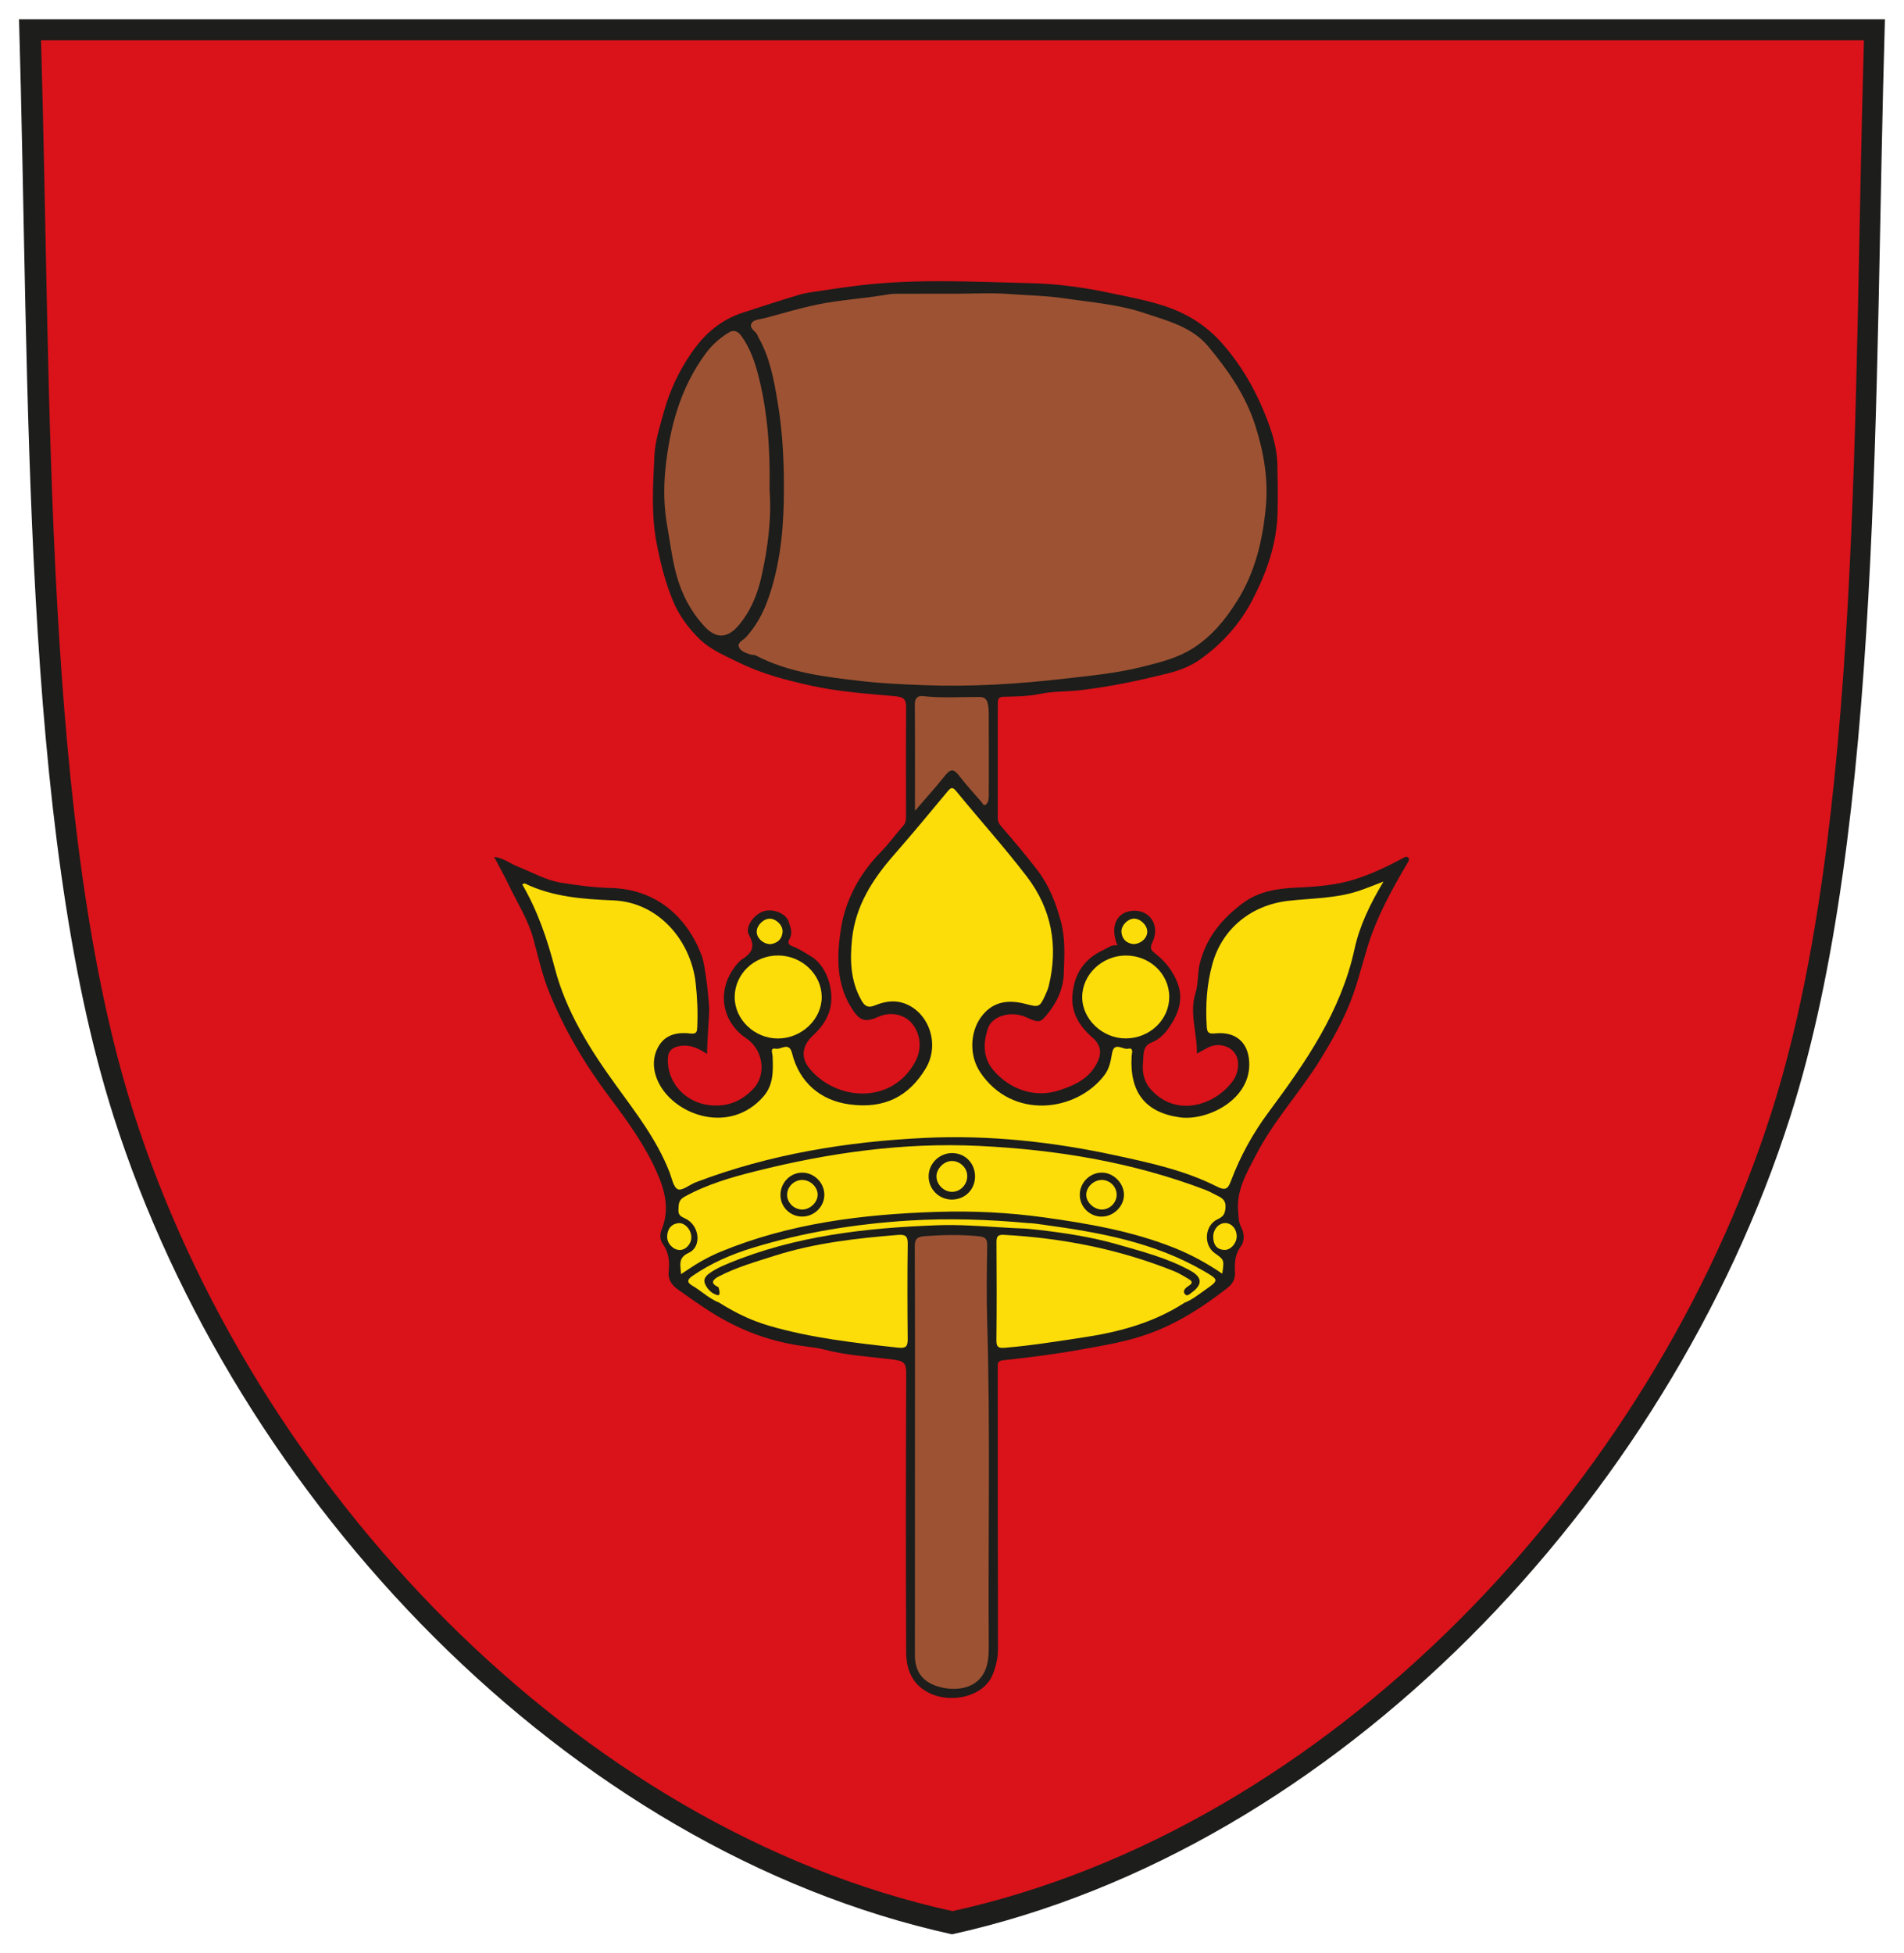 <svg height="512.84" viewBox="0 0 500 512.84" width="500" xmlns="http://www.w3.org/2000/svg" xmlns:xlink="http://www.w3.org/1999/xlink"><clipPath id="a"><path d="m32.598 715.951h104.471v108.506h-104.471z"/></clipPath><g clip-path="url(#a)" transform="matrix(4.724 0 0 -4.724 -151.496 3893.905)"><path d="m0 0h103.724c-.604-20.504-.1-44.836-5.267-61.013-6.805-21.306-25.207-40.715-46.595-45.429-21.387 4.714-39.79 24.123-46.595 45.429-5.167 16.177-4.663 40.509-5.267 61.013" fill="#1d1d1b" transform="translate(33.127 823.21)"/><path d="m0 0c-.875-1.486-1.708-2.999-2.21-4.654-.347-1.143-.623-2.304-1.1-3.409-.433-1-.964-1.939-1.535-2.861-1.114-1.799-2.574-3.365-3.547-5.254-.504-.979-1.104-1.943-1.005-3.126.027-.316.008-.616.176-.928.167-.311.19-.762-.019-1.039-.342-.454-.354-.936-.332-1.439.016-.374-.109-.637-.407-.87-1.351-1.054-2.767-1.978-4.399-2.562-1.22-.438-2.476-.643-3.743-.871-1.445-.26-2.895-.444-4.351-.6-.199-.021-.295-.098-.287-.299.003-.09-.001-.18-.001-.27.002-5.157-.001-10.315.013-15.472.001-.512-.117-.987-.301-1.44-.5-1.225-2.314-1.617-3.532-1.007-.947.474-1.266 1.313-1.271 2.26-.024 5.175-.019 10.351.003 15.526.003.561-.161.667-.704.738-1.273.167-2.562.224-3.817.552-.47.123-.974.163-1.462.239-1.74.269-3.337.891-4.82 1.819-.641.402-1.26.842-1.878 1.28-.348.246-.577.555-.523 1.033.06.535.002 1.056-.336 1.52-.169.233-.151.547-.056.782.458 1.134.187 2.175-.284 3.229-.666 1.493-1.614 2.805-2.586 4.097-1.361 1.806-2.509 3.735-3.362 5.823-.389.953-.622 1.974-.889 2.974-.299 1.12-.927 2.086-1.418 3.116-.226.474-.487.933-.774 1.48.531-.059.887-.372 1.3-.533.801-.311 1.578-.767 2.407-.899.906-.144 1.829-.275 2.764-.296 2.499-.057 4.253-1.564 5.082-3.797.186-.502.409-2.529.404-2.999-.005-.404-.105-1.569-.123-2.426-.498.33-.96.529-1.498.44-.42-.07-.669-.251-.68-.73-.03-1.326.986-2.414 2.322-2.561.99-.109 1.772.217 2.427.907.766.808.542 2.187-.38 2.804-1.361.911-1.683 2.633-.616 4.015.109.141.23.285.376.38.55.357.755.699.381 1.358-.238.418.264 1.144.82 1.315.548.168 1.277-.129 1.408-.633.079-.302.23-.547.009-.949-.084-.151-.04-.285.172-.361.382-.136.717-.37 1.065-.578.886-.53 1.354-2.047.976-3.104-.193-.537-.502-.918-.892-1.281-.602-.559-.703-1.228-.173-1.857 1.517-1.804 4.579-1.97 5.855.392.344.636.351 1.403-.102 2.041-.435.612-1.264.774-1.954.461-.75-.339-1.05-.202-1.493.508-.843 1.352-.805 2.856-.592 4.299.244 1.648 1.022 3.118 2.215 4.338.456.467.841 1.002 1.274 1.493.151.171.143.362.143.553.003 1.995-.011 3.99.007 5.984.005.476-.128.605-.629.649-1.512.135-3.027.238-4.523.557-1.45.308-2.869.679-4.199 1.338-.738.365-1.519.688-2.118 1.266-.637.615-1.163 1.333-1.504 2.163-.422 1.029-.689 2.095-.9 3.193-.311 1.624-.195 3.249-.119 4.863.038.792.299 1.607.519 2.404.336 1.223.865 2.334 1.579 3.354.698.997 1.58 1.773 2.789 2.17 1.049.345 2.099.686 3.156 1.003.385.116.8.157 1.196.219.714.112 1.436.216 2.157.302 3.203.381 6.41.198 9.611.12 1.434-.035 2.881-.235 4.307-.538.981-.208 1.963-.386 2.923-.69 1.303-.413 2.401-1.073 3.324-2.118 1.001-1.132 1.744-2.399 2.313-3.767.389-.936.731-1.914.754-2.953.021-.898.034-1.797.012-2.694-.044-1.723-.6-3.303-1.386-4.819-.704-1.359-1.692-2.464-2.935-3.341-.531-.375-1.149-.607-1.772-.763-1.605-.405-3.22-.745-4.874-.937-.742-.086-1.496-.052-2.219-.202-.691-.145-1.377-.147-2.069-.164-.241-.006-.297-.135-.296-.346.001-2.139-.002-4.277-.002-6.415 0-.166.065-.294.181-.428.692-.803 1.382-1.609 2.026-2.454.652-.856 1.023-1.81 1.3-2.844.263-.979.195-1.951.161-2.924-.026-.765-.331-1.475-.801-2.086-.501-.651-.551-.648-1.308-.306-.795.358-1.874.09-2.112-.64-.256-.787-.291-1.617.323-2.331.873-1.015 2.261-1.561 3.662-1.096.888.296 1.664.659 2.094 1.537.274.561.202.987-.272 1.4-.731.638-1.193 1.391-1.1 2.398.109 1.17.672 1.982 1.72 2.463.242.112.463.314.778.252-.451 1.083-.02 1.926.947 1.929.902.003 1.429-.859.995-1.757-.168-.348-.052-.454.164-.625.537-.423.949-.927 1.213-1.58.378-.935.083-1.731-.416-2.48-.249-.374-.57-.715-1.028-.892-.509-.197-.414-.76-.453-1.114-.051-.462.031-1.01.386-1.428 1.39-1.639 3.598-.987 4.622.435.228.316.343.805.241 1.206-.171.672-.995.959-1.629.633-.184-.094-.364-.197-.626-.339.024 1.169-.437 2.242-.072 3.386.161.506.097 1.075.233 1.62.362 1.449 1.24 2.496 2.394 3.358.878.655 1.911.813 2.968.86 1.1.05 2.204.131 3.253.461.913.288 1.788.702 2.636 1.156.116.062.231.152.332.054.104-.101.014-.214-.054-.329m-75.944 45.76c.591-20.032.098-43.803 5.146-59.607 6.649-20.816 24.627-39.777 45.522-44.383 20.894 4.606 38.873 23.567 45.521 44.383 5.048 15.804 4.555 39.575 5.146 59.607z" fill="#da121a" transform="translate(110.294 776.286)"/><path d="m0 0c1.464.168 2.918.304 4.354.664.984.246 1.957.484 2.819 1.034 1.044.666 1.799 1.588 2.454 2.636 1.007 1.608 1.421 3.386 1.59 5.224.141 1.528-.109 3.015-.582 4.501-.537 1.689-1.507 3.069-2.604 4.394-.922 1.113-2.277 1.438-3.562 1.87-1.451.489-2.983.602-4.484.824-.979.145-1.992.158-2.99.235-1.036.079-2.083.017-3.125.017-1.078 0-2.156.003-3.234-.003-.195-.001-.392-.028-.585-.061-1.243-.211-2.502-.278-3.746-.533-1.011-.207-1.991-.509-2.983-.77-.236-.062-.609-.058-.709-.314-.108-.276.288-.411.364-.664.005-.018.009-.036.018-.051.654-1.14.88-2.391 1.092-3.674.223-1.348.317-2.712.337-4.052.029-1.934-.049-3.886-.552-5.798-.313-1.192-.732-2.284-1.577-3.193-.149-.161-.47-.271-.364-.534.1-.245.404-.322.655-.409.083-.029.189-.004.263-.043 1.868-.976 3.925-1.206 5.963-1.438 1.114-.126 2.248-.176 3.371-.219 2.611-.101 5.214.058 7.817.357" fill="#9d5333" transform="translate(91.219 786.556)"/><path d="m0 0c-2.055-.232-3.682-1.527-4.231-3.504-.314-1.131-.392-2.294-.318-3.469.02-.333.084-.436.468-.397 1.148.116 1.819-.498 1.891-1.541.15-2.144-2.34-3.337-3.855-3.126-1.941.271-2.796 1.421-2.679 3.402.01.16.133.49-.203.414-.294-.067-.774.421-.887-.265-.07-.424-.151-.849-.422-1.205-1.557-2.05-5.132-2.51-6.911.171-.604.909-.57 2.195.045 3.047.573.793 1.38 1.033 2.491.739.744-.196.779-.183 1.101.521.075.161.142.329.184.502.534 2.207.15 4.262-1.222 6.056-1.241 1.623-2.614 3.144-3.908 4.727-.215.264-.305.243-.502.005-.986-1.186-1.969-2.375-2.985-3.535-1.193-1.361-2.135-2.832-2.325-4.687-.121-1.18-.079-2.33.529-3.396.171-.301.348-.433.728-.279.479.193.991.312 1.523.16 1.448-.414 2.158-2.275 1.312-3.668-.92-1.517-2.253-2.261-4.249-1.986-1.599.22-2.772 1.225-3.174 2.837-.166.664-.605.197-.901.256-.346.069-.19-.245-.183-.412.031-.794.065-1.586-.508-2.244-1.839-2.111-4.856-1.084-5.796.707-.352.672-.426 1.439-.01 2.121.391.643 1.072.755 1.759.672.343-.041.356.124.367.352.038.827.004 1.652-.09 2.474-.261 2.3-2.029 4.467-4.568 4.573-1.673.07-3.373.186-4.932.944-.02.009-.061-.024-.138-.055.847-1.452 1.383-3.017 1.804-4.634.633-2.437 1.957-4.527 3.413-6.54 1.105-1.525 2.262-3.016 2.959-4.793.137-.35.226-.874.477-.977.24-.099.657.26 1.006.393 4.097 1.554 8.366 2.254 12.719 2.462 3.568.17 7.099-.215 10.587-.968 1.925-.416 3.86-.833 5.633-1.729.513-.259.636-.129.807.326.515 1.366 1.215 2.633 2.089 3.808 2.059 2.773 4.02 5.591 4.773 9.065.281 1.291.861 2.494 1.609 3.745-.578-.218-1.006-.401-1.447-.542-1.244-.398-2.55-.383-3.83-.527" fill="#fcdd09" transform="translate(103.7 774.213)"/><path d="m0 0c-.043 1.399-.018 2.801.001 4.202.005.376-.122.465-.488.501-.984.096-1.959.076-2.944.005-.471-.033-.596-.145-.593-.615.019-3.79.01-7.579.01-11.368-.001-3.771.001-7.543-.002-11.314-.001-.772.316-1.347 1.037-1.647.835-.348 2.307-.41 2.85.77.208.455.221.966.218 1.463-.04 6.001.093 12.002-.089 18.003" fill="#9d5333" transform="translate(86.945 750.867)"/><path d="m0 0c-.677-.018-1.239.527-1.244 1.206-.005.672.555 1.24 1.222 1.24.654.001 1.238-.588 1.233-1.243-.006-.631-.563-1.186-1.211-1.203m-8.392.948c-.715.018-1.278.616-1.254 1.332.024.706.628 1.271 1.34 1.251.723-.02 1.256-.594 1.238-1.333-.017-.726-.592-1.269-1.324-1.25m-8.29-.946c-.663.004-1.196.53-1.201 1.188-.005.686.532 1.248 1.199 1.254.668.006 1.236-.555 1.24-1.223.003-.665-.563-1.223-1.238-1.219m22.94-2.032c-.64.454-.569 1.552.167 1.887.338.154.41.328.433.66.024.371-.177.513-.446.643-.226.109-.444.239-.678.328-4.045 1.541-8.261 2.232-12.56 2.441-4.209.205-8.342-.38-12.415-1.4-1.371-.343-2.734-.735-3.988-1.431-.325-.18-.311-.42-.326-.711-.016-.289.119-.378.365-.487.802-.357.961-1.565.211-1.911-.62-.286-.456-.665-.432-1.187.419.271.74.501 1.081.693.359.202.728.391 1.108.548 3.855 1.592 7.917 2.088 12.039 2.22 1.993.065 3.987-.033 5.964-.308 2.45-.341 4.884-.761 7.202-1.682.947-.376 1.833-.859 2.692-1.445.115.764.115.764-.417 1.142" fill="#fcdd09" transform="translate(93.338 756.659)"/><path d="m0 0c.037 2.29-.103 4.33-.615 6.341-.205.805-.466 1.561-.953 2.234-.179.249-.404.368-.687.197-.51-.306-.949-.7-1.302-1.18-1.413-1.917-2.005-4.141-2.236-6.45-.104-1.043-.083-2.114.114-3.192.159-.87.259-1.755.492-2.616.3-1.106.814-2.099 1.598-2.932.62-.659 1.239-.631 1.828.042.686.783 1.078 1.736 1.302 2.72.377 1.66.577 3.352.459 4.836" fill="#9d5333" transform="translate(74.849 797.033)"/><path d="m0 0c.488-.308.991-.585 1.513-.82.175-.078.351-.151.529-.219.238-.091.48-.173.726-.245 2.35-.686 4.773-.957 7.197-1.222.427-.046.523.079.519.479-.017 1.76-.023 3.521.002 5.281.007.439-.122.541-.545.507-2.326-.187-4.637-.449-6.874-1.163-1.041-.332-2.094-.631-3.07-1.136-.309-.16-.553-.375-.031-.603.194-.266.056-.569.034-.859" fill="#fcdd09" transform="translate(72.044 751.88)"/><path d="m0 0c-.25.137-.489.301-.751.407-3.051 1.235-6.232 1.863-9.512 2.041-.354.019-.412-.108-.41-.421.012-1.813.017-3.625-.004-5.437-.004-.415.146-.447.507-.416 1.484.126 2.951.366 4.421.589 1.962.297 3.847.822 5.534 1.915-.444.525-.022.908.215 1.322" fill="#fcdd09" transform="translate(98.136 753.198)"/><path d="m0 0c-.001.285.011.568-.047.856-.061.3-.183.405-.498.407-1.038.005-2.077-.071-3.114.048-.271.031-.454-.095-.452-.444.015-1.918.007-3.837.007-5.933.63.733 1.176 1.334 1.68 1.968.29.364.48.373.766-.003.388-.509.827-.979 1.247-1.464.064-.074.108-.229.234-.162.078.042.135.166.156.263.029.138.022.285.022.428.001 1.345.004 2.691-.001 4.036" fill="#9d5333" transform="translate(87.035 784.278)"/><g fill="#fcdd09"><path d="m0 0c-.01 1.276-1.094 2.297-2.43 2.286-1.316-.01-2.416-1.07-2.409-2.32.007-1.238 1.142-2.301 2.441-2.287 1.333.014 2.407 1.054 2.398 2.321" transform="translate(97.068 768.885)"/><path d="m0 0c-.006 1.254-1.109 2.298-2.429 2.299-1.328.002-2.406-1.032-2.409-2.309-.002-1.256 1.107-2.313 2.419-2.304 1.313.009 2.425 1.073 2.419 2.314" transform="translate(77.748 768.874)"/><path d="m0 0c.356.054.629.253.664.671.031.361-.337.735-.699.744-.352.009-.729-.355-.739-.713-.009-.355.355-.703.774-.702" transform="translate(74.908 771.803)"/><path d="m0 0c.443.013.789.366.765.724-.024.359-.413.711-.763.689-.357-.023-.711-.413-.67-.77.049-.418.325-.606.668-.643" transform="translate(95.08 771.807)"/><path d="m0 0c-.009.413-.375.816-.735.767-.419-.058-.604-.358-.61-.753-.006-.389.35-.74.704-.737.342.003.649.349.641.723" transform="translate(70.502 755.527)"/><path d="m0 0c-.377.024-.709-.332-.703-.774.006-.403.174-.693.614-.717.348-.019.681.355.692.74.011.398-.255.728-.603.751" transform="translate(100.214 756.299)"/><path d="m0 0c-2.768 1.611-5.805 2.159-8.914 2.582-.74.111-.778.086-.872.095-2.198.202-4.397.278-6.606.141-2.978-.185-5.903-.65-8.755-1.53-1.167-.361-2.283-.847-3.297-1.546-.285-.196-.334-.354-.014-.54.128-.074.25-.156.37-.242.045-.032.09-.064.134-.097.039-.028.078-.057.118-.085.273-.2.55-.395.871-.52.156.213.567.596-.034.859.103-.361.073-.488-.091-.436-.3.094-.519.313-.651.6-.122.263.027.447.224.594.318.237.679.398 1.043.55 3.732 1.549 7.667 1.986 11.657 2.132.612.022 1.223.009 1.833-.019 1.017-.046 2.045-.135 3.062-.167.054-.001.623-.062.658-.066 1.476-.168 3.006-.401 4.435-.812 1.39-.399 2.797-.76 4.074-1.467.662-.367.666-.777.049-1.219-.105-.074-.238-.225-.36-.085-.124.144-.044.282.111.403.135.107.463.23.082.451-.27-.413-.76-.797-.215-1.321.423.161.769.448 1.134.703.775.541.784.559-.046 1.042" transform="translate(99.01 753.622)"/><path d="m0 0c-.442-.015-.854-.453-.833-.887.021-.454.438-.84.892-.827.455.014.828.419.82.89-.008.457-.416.839-.879.824" transform="translate(84.96 759.75)"/><path d="m0 0c-.442-.011-.838-.396-.844-.821-.005-.425.447-.84.897-.824.442.017.812.412.795.85-.017.446-.401.806-.848.795" transform="translate(93.296 758.697)"/><path d="m0 0c-.471.018-.878-.37-.874-.832.004-.438.39-.811.841-.812.431-.001.848.391.858.808.011.423-.38.819-.825.836" transform="translate(76.698 758.696)"/></g></g></svg>
